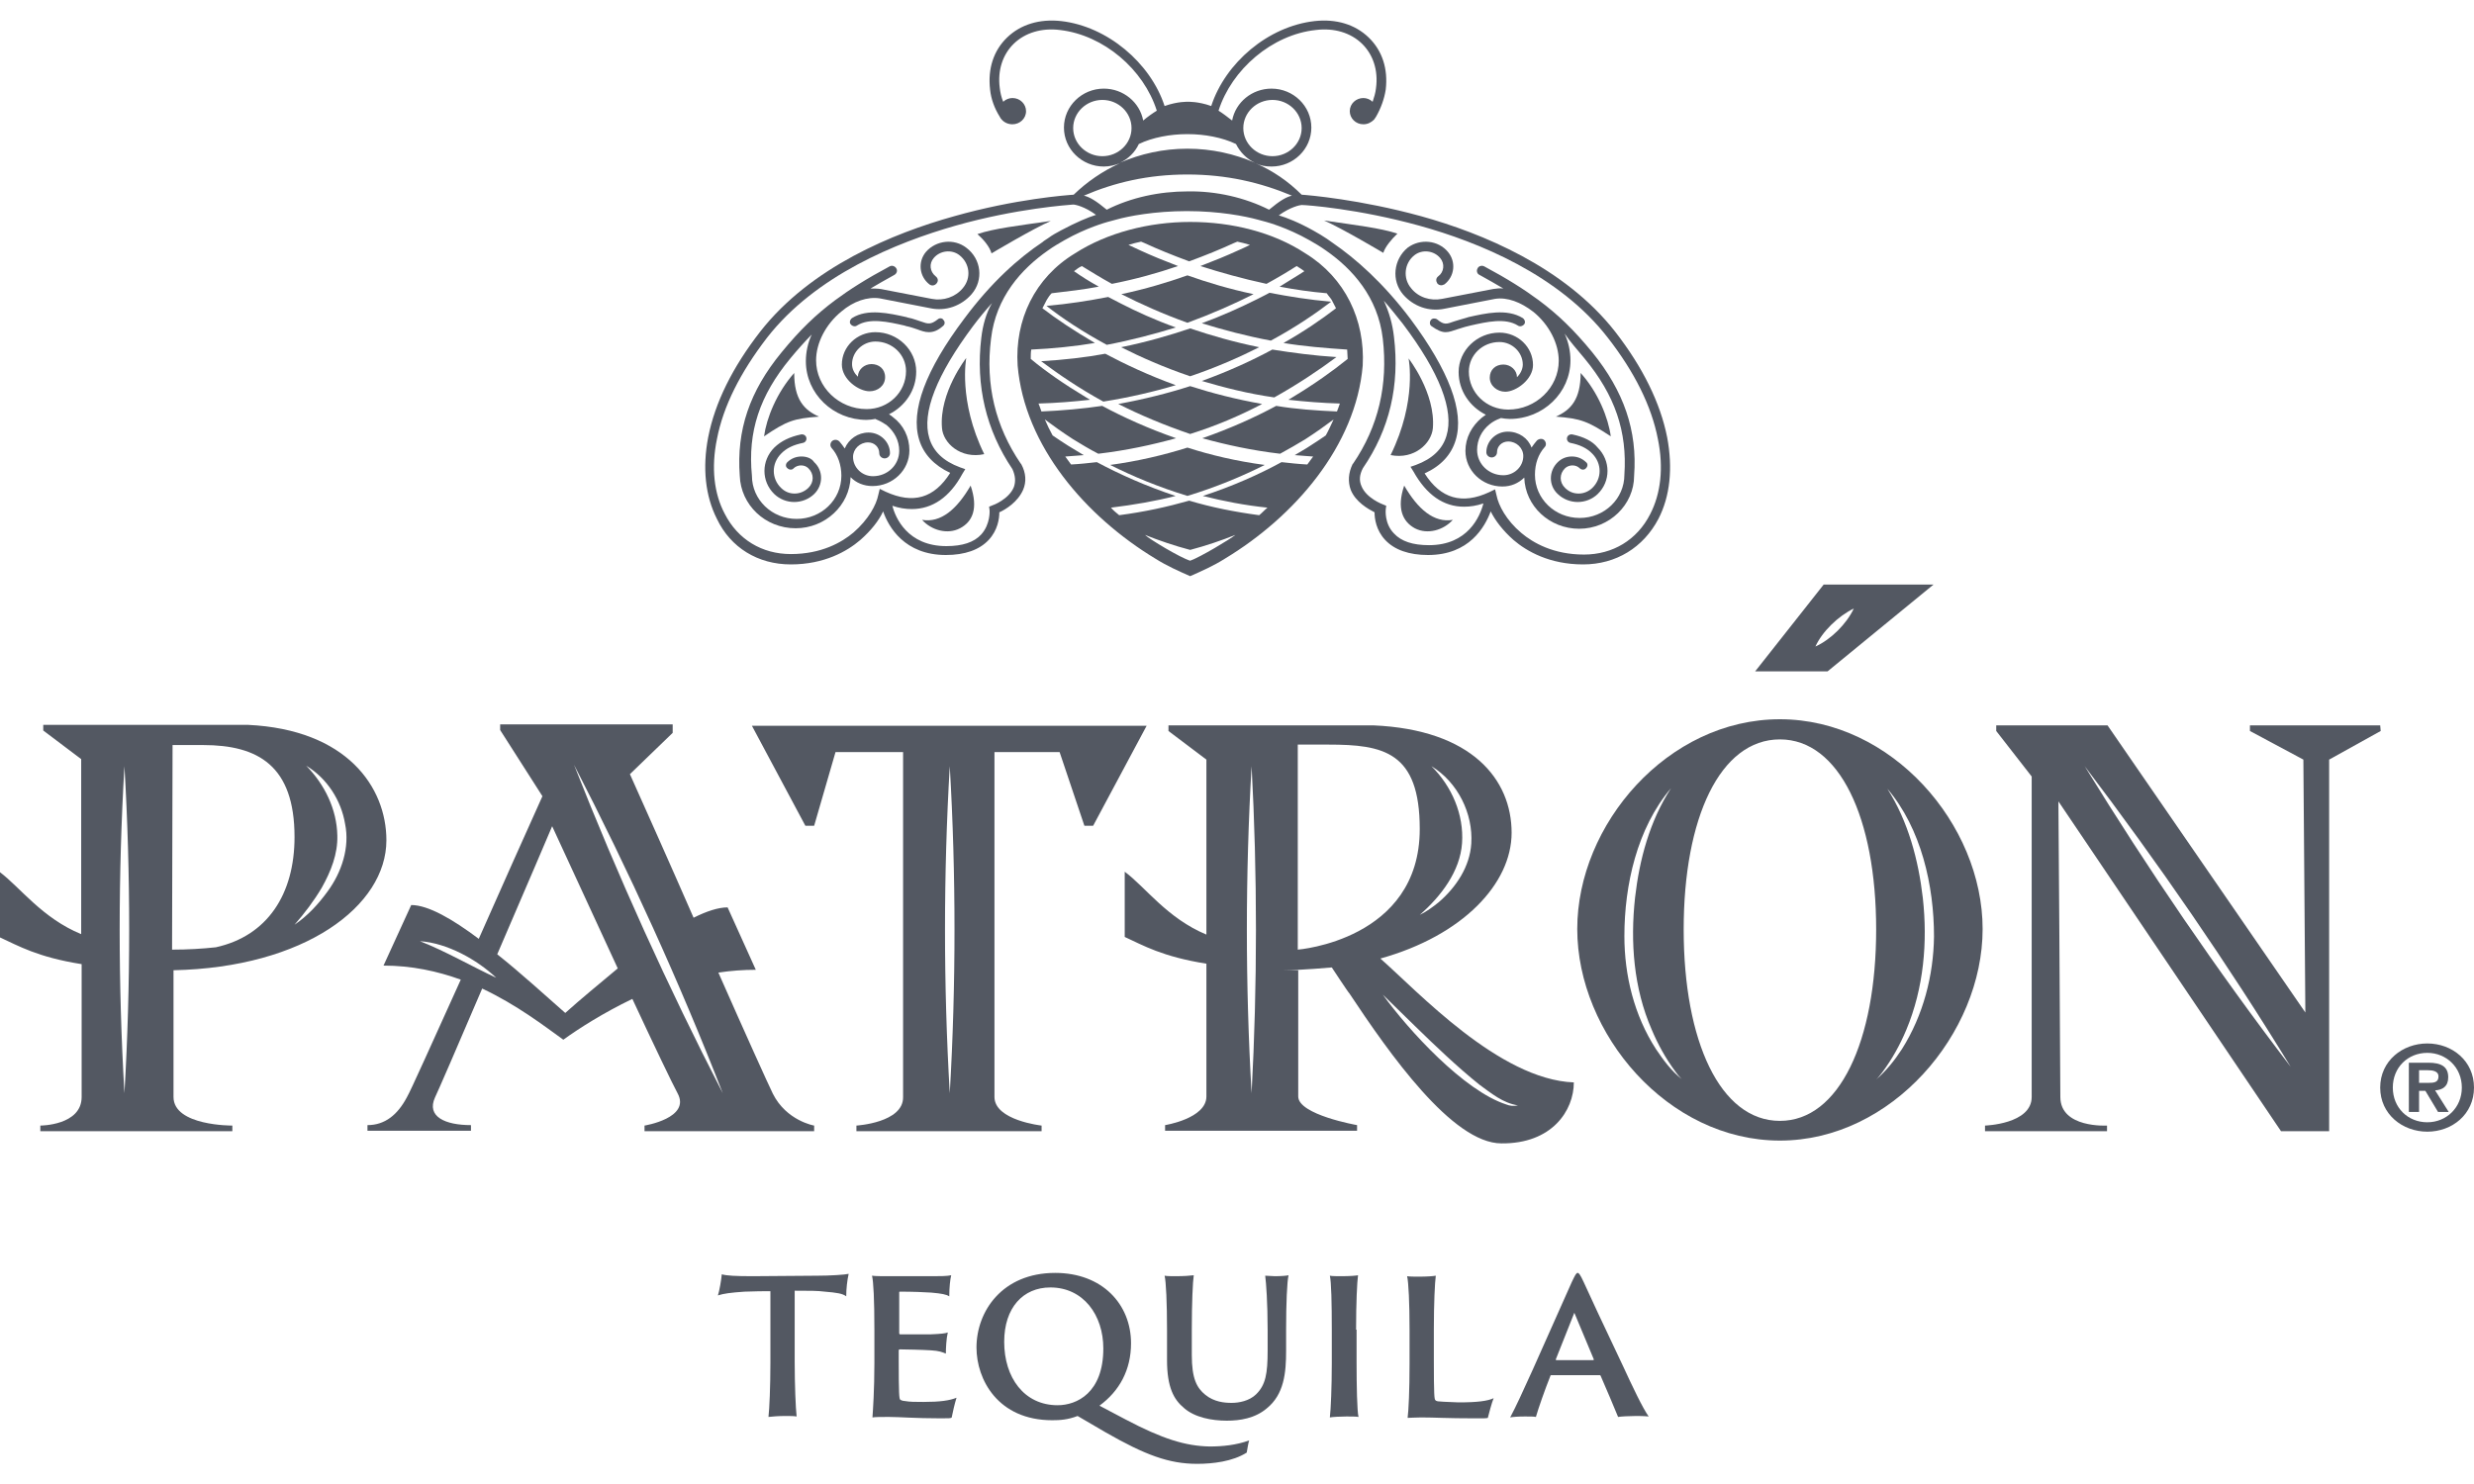 <svg width="60" height="36" viewBox="0 0 60 36" fill="none" xmlns="http://www.w3.org/2000/svg">
<g clip-path="url(#clip0_684_14425)">
<path d="M18.259 30.959C17.835 30.959 17.623 30.947 17.505 30.913C17.493 31.05 17.446 31.323 17.411 31.425C17.552 31.38 17.717 31.357 18.059 31.334C18.366 31.323 18.483 31.323 18.684 31.323V33.053C18.684 33.633 18.66 34.191 18.637 34.373C18.743 34.362 18.872 34.35 19.049 34.35C19.155 34.35 19.261 34.35 19.32 34.362C19.297 34.168 19.273 33.588 19.273 33.041V31.311C19.639 31.311 19.827 31.311 20.004 31.334C20.287 31.357 20.44 31.38 20.523 31.448C20.523 31.266 20.546 31.061 20.582 30.902C20.487 30.924 20.134 30.947 19.827 30.947L18.259 30.959Z" fill="#535862"/>
<path d="M21.937 33.986C21.89 33.986 21.843 33.963 21.831 33.952C21.808 33.929 21.796 33.816 21.796 33.007V32.757C21.796 32.745 21.808 32.734 21.819 32.734C21.925 32.734 22.409 32.745 22.574 32.757C22.774 32.768 22.857 32.802 22.939 32.837C22.939 32.711 22.951 32.472 22.986 32.324C22.927 32.347 22.833 32.358 22.562 32.37C22.409 32.37 21.925 32.37 21.831 32.37C21.819 32.37 21.808 32.358 21.808 32.347V31.346C21.808 31.334 21.819 31.334 21.831 31.334C22.138 31.334 22.432 31.346 22.586 31.357C22.845 31.38 22.951 31.402 23.022 31.448C23.022 31.232 23.045 31.027 23.069 30.936C22.975 30.959 22.762 30.959 22.633 30.959H21.525C21.395 30.959 21.23 30.959 21.148 30.947C21.183 31.084 21.206 31.516 21.206 32.267V33.064C21.206 33.724 21.171 34.214 21.159 34.385C21.23 34.373 21.371 34.373 21.56 34.373C21.819 34.373 22.185 34.407 22.821 34.407C23.01 34.407 23.069 34.407 23.081 34.385C23.104 34.271 23.151 34.054 23.198 33.907C23.034 33.975 22.798 34.009 22.397 34.009C22.185 34.009 22.067 34.009 21.937 33.986Z" fill="#535862"/>
<path d="M27.289 34.43L26.664 34.1C27.147 33.747 27.43 33.235 27.43 32.586C27.43 31.642 26.735 30.879 25.591 30.879C24.306 30.879 23.682 31.812 23.682 32.689C23.682 33.463 24.2 34.453 25.52 34.453C25.709 34.453 25.898 34.441 26.134 34.35L26.817 34.749C27.772 35.295 28.35 35.511 29.033 35.511C29.41 35.511 29.894 35.455 30.236 35.238C30.247 35.181 30.271 35.011 30.295 34.942C29.988 35.056 29.646 35.09 29.34 35.09C28.75 35.079 28.196 34.908 27.289 34.43ZM25.65 34.089C24.837 34.089 24.354 33.417 24.354 32.552C24.354 31.721 24.813 31.232 25.473 31.232C26.275 31.232 26.758 31.903 26.758 32.711C26.758 33.793 26.11 34.089 25.65 34.089Z" fill="#535862"/>
<path d="M30.684 30.947C30.707 31.118 30.743 31.607 30.743 32.267V32.757C30.743 33.326 30.695 33.599 30.46 33.827C30.295 33.986 30.047 34.032 29.87 34.032C29.694 34.032 29.446 34.009 29.234 33.838C29.022 33.667 28.904 33.44 28.904 32.871V32.256C28.904 31.607 28.927 31.095 28.951 30.936C28.868 30.947 28.715 30.959 28.515 30.959C28.421 30.959 28.303 30.959 28.244 30.947C28.279 31.084 28.303 31.607 28.303 32.267V32.996C28.303 33.656 28.468 33.952 28.715 34.157C28.974 34.385 29.387 34.464 29.753 34.464C30.071 34.464 30.436 34.407 30.719 34.168C31.143 33.827 31.191 33.303 31.191 32.768V32.256C31.191 31.607 31.214 31.095 31.25 30.936C31.214 30.947 31.073 30.959 30.919 30.959C30.86 30.959 30.743 30.947 30.684 30.947Z" fill="#535862"/>
<path d="M32.888 32.256C32.888 31.607 32.912 31.107 32.935 30.936C32.888 30.947 32.735 30.959 32.534 30.959C32.44 30.959 32.299 30.959 32.252 30.947C32.287 31.095 32.299 31.607 32.299 32.267V33.064C32.299 33.645 32.275 34.202 32.252 34.385C32.31 34.373 32.511 34.362 32.652 34.362C32.77 34.362 32.888 34.362 32.947 34.373C32.912 34.237 32.9 33.599 32.9 33.053V32.256H32.888Z" fill="#535862"/>
<path d="M34.927 33.998C34.868 33.998 34.821 33.986 34.809 33.963C34.786 33.941 34.774 33.838 34.774 33.019V32.245C34.774 31.619 34.798 31.118 34.821 30.947C34.762 30.959 34.597 30.97 34.42 30.97C34.326 30.97 34.173 30.97 34.126 30.959C34.161 31.107 34.185 31.619 34.185 32.279V33.076C34.185 33.736 34.161 34.225 34.138 34.396C34.208 34.396 34.303 34.385 34.468 34.385C34.798 34.385 35.081 34.407 35.764 34.407C35.988 34.407 36.059 34.407 36.083 34.396C36.106 34.305 36.177 34.032 36.224 33.918C36.083 33.986 35.835 34.02 35.375 34.02C35.175 34.009 35.022 34.009 34.927 33.998Z" fill="#535862"/>
<path d="M38.405 31.095C38.322 30.913 38.287 30.879 38.263 30.879C38.228 30.879 38.204 30.924 38.122 31.095L37.179 33.212C36.943 33.736 36.754 34.145 36.625 34.385C36.672 34.373 36.825 34.362 36.978 34.362C37.12 34.362 37.191 34.362 37.249 34.373C37.308 34.168 37.462 33.724 37.603 33.371C37.603 33.36 37.615 33.36 37.627 33.36H38.794C38.806 33.36 38.806 33.36 38.817 33.371C38.947 33.667 39.159 34.168 39.242 34.373C39.312 34.362 39.513 34.35 39.678 34.35C39.737 34.35 39.866 34.35 39.984 34.362C39.843 34.168 39.584 33.622 39.359 33.133C38.935 32.245 38.464 31.232 38.405 31.095ZM38.641 32.996H37.745C37.733 32.996 37.733 32.996 37.733 32.973L38.181 31.846L38.652 32.973C38.652 32.985 38.652 32.996 38.641 32.996Z" fill="#535862"/>
<path d="M20.77 27.305V27.442H25.261V27.305C25.261 27.305 24.118 27.18 24.118 26.611C24.118 26.041 24.118 18.245 24.118 18.245H25.698L26.299 20.032H26.511L27.808 17.607H18.236L19.532 20.032H19.745L20.263 18.245H21.902V26.611C21.914 27.237 20.77 27.305 20.77 27.305ZM23.034 18.586C23.187 21.215 23.187 23.89 23.034 26.52C22.88 23.89 22.88 21.215 23.034 18.586Z" fill="#535862"/>
<path d="M57.725 17.596H54.566V17.733L55.862 18.427L55.91 24.562L51.112 17.596H48.413V17.733L49.273 18.837V26.611C49.273 27.271 48.141 27.305 48.141 27.305V27.442H51.1V27.305C51.1 27.305 49.968 27.373 49.968 26.611C49.968 25.848 49.921 19.44 49.921 19.44L55.32 27.442H56.487V18.427L57.737 17.733L57.725 17.596ZM50.558 18.586C52.338 20.931 54.023 23.378 55.556 25.882C53.764 23.537 52.09 21.079 50.558 18.586Z" fill="#535862"/>
<path d="M9.371 20.384C9.371 19.098 8.416 17.698 6.012 17.584H1.049V17.721L1.969 18.415V22.661C1.026 22.274 0.495 21.534 0 21.159V22.741C0.448 22.945 0.908 23.219 1.98 23.389V26.611C1.98 27.305 0.978 27.305 0.978 27.305V27.442H5.635V27.305C5.635 27.305 4.208 27.316 4.208 26.611C4.208 25.928 4.208 23.685 4.208 23.537C7.391 23.469 9.371 21.978 9.371 20.384ZM8.369 19.986C8.487 20.555 8.287 21.159 7.945 21.625C7.721 21.933 7.462 22.217 7.143 22.433C7.391 22.149 7.615 21.853 7.804 21.534C8.027 21.136 8.193 20.715 8.181 20.271C8.169 19.633 7.874 19.03 7.426 18.575C7.933 18.882 8.275 19.417 8.369 19.986ZM3.018 26.52C2.864 23.89 2.864 21.215 3.018 18.586C3.171 21.215 3.171 23.89 3.018 26.52ZM4.173 23.037L4.185 18.074H4.927C6.259 18.074 7.143 18.575 7.143 20.305C7.143 21.694 6.483 22.706 5.234 22.98C4.916 23.014 4.562 23.037 4.173 23.037Z" fill="#535862"/>
<path d="M43.167 17.448C40.444 17.448 38.252 19.998 38.252 22.536C38.252 25.074 40.444 27.669 43.167 27.669C45.878 27.669 48.083 25.074 48.083 22.536C48.083 19.998 45.878 17.448 43.167 17.448ZM40.161 25.45C39.631 24.63 39.395 23.663 39.395 22.706C39.395 21.477 39.701 20.089 40.526 19.121C40.008 19.918 39.76 20.851 39.654 21.773C39.536 22.855 39.619 23.97 40.055 24.971C40.208 25.336 40.397 25.677 40.633 25.996C40.68 26.064 40.727 26.121 40.786 26.178C40.526 25.973 40.338 25.711 40.161 25.45ZM43.167 27.191C41.717 27.191 40.833 25.256 40.833 22.547C40.833 19.838 41.717 17.937 43.167 17.937C44.605 17.937 45.501 19.838 45.501 22.547C45.501 25.256 44.605 27.191 43.167 27.191ZM46.126 25.45C45.949 25.723 45.748 25.973 45.501 26.189C45.56 26.133 45.607 26.064 45.654 26.007C45.89 25.689 46.079 25.347 46.232 24.983C46.656 23.97 46.751 22.855 46.633 21.785C46.526 20.863 46.279 19.929 45.772 19.133C46.597 20.1 46.904 21.489 46.904 22.718C46.892 23.663 46.644 24.63 46.126 25.45Z" fill="#535862"/>
<path d="M46.892 14.181H44.228L42.566 16.287H44.322L46.892 14.181ZM44.959 14.762C44.782 15.137 44.405 15.513 44.028 15.684C44.193 15.319 44.582 14.944 44.959 14.762Z" fill="#535862"/>
<path d="M15.631 27.305V27.442H19.745V27.305C19.745 27.305 19.073 27.191 18.743 26.531C18.625 26.292 18.071 25.063 17.422 23.594C17.717 23.549 18.024 23.526 18.33 23.526L17.646 22.012C17.422 22.012 17.14 22.103 16.821 22.263C16.244 20.942 15.654 19.622 15.277 18.78L16.314 17.778V17.573H12.13V17.71L13.155 19.315C12.731 20.259 12.153 21.546 11.611 22.775C10.975 22.297 10.385 21.955 9.973 21.955L9.301 23.424C9.984 23.424 10.609 23.56 11.175 23.765C10.503 25.245 9.961 26.463 9.866 26.622C9.642 27.043 9.336 27.294 8.912 27.294V27.43H11.422V27.294C10.798 27.294 10.338 27.089 10.55 26.622C10.597 26.531 11.116 25.336 11.694 23.981C12.542 24.38 13.202 24.892 13.662 25.222C14.039 24.949 14.629 24.573 15.336 24.232C15.855 25.347 16.314 26.303 16.432 26.52C16.762 27.123 15.631 27.305 15.631 27.305ZM10.185 22.832C10.845 22.877 11.564 23.276 12.035 23.72C11.422 23.435 10.821 23.082 10.185 22.832ZM13.709 24.573C13.226 24.152 12.648 23.617 12.059 23.15C12.743 21.568 13.391 20.043 13.391 20.043C13.391 20.043 14.204 21.807 14.982 23.492C14.534 23.867 14.075 24.243 13.709 24.573ZM13.921 18.552C15.254 21.136 16.479 23.822 17.529 26.52C16.197 23.936 14.982 21.25 13.921 18.552Z" fill="#535862"/>
<path d="M38.169 26.258C36.354 26.189 34.373 24.038 33.477 23.253C35.481 22.695 36.66 21.432 36.66 20.202C36.66 18.916 35.705 17.698 33.301 17.596H28.338V17.733L29.258 18.427V22.672C28.303 22.274 27.784 21.523 27.277 21.147V22.729C27.725 22.934 28.185 23.207 29.258 23.378V26.599C29.258 27.134 28.256 27.294 28.256 27.294V27.43H32.912V27.294C32.912 27.294 31.485 27.043 31.485 26.599C31.485 26.155 31.485 23.537 31.485 23.537H31.132C31.544 23.537 32.299 23.469 32.299 23.469C32.299 23.469 32.711 24.095 32.723 24.095C33.69 25.552 35.222 27.737 36.413 27.737C37.639 27.749 38.169 26.941 38.169 26.258ZM30.354 26.52C30.201 23.89 30.201 21.215 30.354 18.586C30.495 21.215 30.495 23.89 30.354 26.52ZM34.715 18.586C35.352 18.973 35.729 19.736 35.682 20.464C35.647 21.022 35.316 21.523 34.892 21.887C34.751 22.001 34.597 22.115 34.432 22.194C34.951 21.739 35.411 21.136 35.458 20.453C35.505 19.759 35.21 19.076 34.715 18.586ZM31.474 23.037V22.855V18.063H32.216C33.548 18.063 34.432 18.233 34.432 20.111C34.432 22.809 31.474 23.037 31.474 23.037ZM36.531 26.793C35.505 26.463 34.161 24.994 33.536 24.129C34.055 24.63 34.55 25.131 35.081 25.62C35.34 25.859 35.611 26.098 35.882 26.315C36.165 26.52 36.448 26.759 36.813 26.815C36.707 26.838 36.613 26.827 36.531 26.793Z" fill="#535862"/>
<path d="M27.12 9.8C27.639 10.062 28.228 10.312 28.864 10.528C29.513 10.324 30.09 10.073 30.609 9.8C29.973 9.686 29.395 9.538 28.864 9.367C28.334 9.538 27.745 9.686 27.12 9.8Z" fill="#535862"/>
<path d="M30.401 7.136C29.811 7.011 29.281 6.851 28.798 6.68C28.314 6.851 27.784 7.011 27.195 7.136C27.666 7.375 28.197 7.614 28.798 7.83C29.387 7.614 29.929 7.375 30.401 7.136Z" fill="#535862"/>
<path d="M31.658 6.146C30.88 5.634 29.878 5.384 28.864 5.384C27.862 5.384 26.849 5.646 26.071 6.146C25.092 6.738 24.609 7.763 24.68 8.867C24.845 10.813 26.33 12.532 28.027 13.556C28.299 13.727 28.581 13.852 28.864 13.977C29.147 13.852 29.43 13.727 29.701 13.556C31.399 12.532 32.884 10.813 33.049 8.867C33.108 7.763 32.625 6.738 31.658 6.146ZM28.864 13.602C28.629 13.533 27.874 13.078 27.768 12.976C28.11 13.112 28.475 13.237 28.864 13.34C29.253 13.237 29.619 13.112 29.961 12.976C29.855 13.067 29.1 13.522 28.864 13.602ZM32.495 9.789C32.471 9.857 32.448 9.925 32.424 9.982C31.906 9.959 31.422 9.925 30.951 9.846C30.444 10.119 29.843 10.392 29.159 10.631C29.737 10.79 30.361 10.927 31.045 11.007C31.257 10.893 31.469 10.768 31.658 10.654C31.906 10.494 32.13 10.335 32.342 10.176C32.283 10.301 32.224 10.437 32.153 10.563C32.035 10.642 31.906 10.733 31.776 10.813C31.658 10.893 31.528 10.961 31.399 11.041C31.552 11.052 31.693 11.063 31.847 11.075C31.799 11.143 31.752 11.2 31.705 11.268C31.493 11.257 31.281 11.234 31.08 11.211C30.538 11.507 29.902 11.792 29.171 12.031C29.666 12.156 30.185 12.258 30.739 12.315C30.668 12.372 30.609 12.441 30.538 12.498C29.937 12.418 29.371 12.304 28.841 12.145C28.322 12.293 27.756 12.418 27.143 12.498C27.073 12.441 27.002 12.384 26.943 12.315C27.497 12.247 28.027 12.156 28.511 12.031C27.792 11.792 27.155 11.507 26.601 11.211C26.401 11.234 26.189 11.257 25.976 11.268C25.929 11.2 25.882 11.143 25.835 11.075C25.988 11.063 26.141 11.052 26.283 11.041C26.153 10.961 26.023 10.881 25.906 10.813C25.776 10.733 25.646 10.642 25.528 10.563C25.458 10.437 25.399 10.312 25.34 10.176C25.552 10.335 25.776 10.494 26.023 10.654C26.212 10.768 26.412 10.893 26.636 11.007C27.32 10.927 27.945 10.79 28.523 10.631C27.839 10.392 27.238 10.119 26.731 9.846C26.271 9.914 25.776 9.959 25.257 9.982C25.234 9.914 25.21 9.846 25.186 9.789C25.623 9.777 26.035 9.743 26.436 9.698C26.401 9.675 26.377 9.663 26.342 9.641C25.811 9.322 25.352 9.003 24.998 8.707C24.998 8.628 24.998 8.548 25.01 8.48C25.528 8.457 26.082 8.4 26.554 8.32C26.047 8.024 25.623 7.74 25.281 7.478L25.387 7.273C25.422 7.216 25.458 7.159 25.505 7.114C25.906 7.068 26.283 7.023 26.648 6.954C26.424 6.829 26.224 6.704 26.047 6.579C26.106 6.533 26.165 6.488 26.236 6.454C26.46 6.59 26.695 6.738 26.966 6.886C27.544 6.772 28.075 6.624 28.57 6.454C28.24 6.328 27.933 6.203 27.662 6.078C27.568 6.033 27.462 5.987 27.367 5.941C27.473 5.907 27.568 5.885 27.674 5.862C27.697 5.873 27.733 5.885 27.756 5.896C28.075 6.044 28.44 6.192 28.841 6.34C29.241 6.192 29.607 6.044 29.925 5.896C29.949 5.885 29.984 5.873 30.008 5.862C30.114 5.885 30.208 5.907 30.314 5.941C30.22 5.987 30.126 6.033 30.02 6.078C29.748 6.203 29.442 6.328 29.112 6.454C29.607 6.613 30.137 6.761 30.715 6.886C30.986 6.738 31.234 6.59 31.446 6.454C31.517 6.499 31.576 6.533 31.634 6.579C31.446 6.704 31.245 6.818 31.033 6.954C31.399 7.023 31.776 7.08 32.177 7.114C32.212 7.171 32.259 7.216 32.295 7.273L32.401 7.478C32.059 7.74 31.634 8.036 31.128 8.32C31.599 8.4 32.153 8.446 32.672 8.48C32.672 8.559 32.684 8.628 32.684 8.707C32.318 9.003 31.87 9.322 31.34 9.641C31.304 9.663 31.281 9.675 31.245 9.698C31.646 9.743 32.071 9.777 32.495 9.789Z" fill="#535862"/>
<path d="M26.923 11.279C27.466 11.552 28.09 11.814 28.798 12.03C29.505 11.814 30.13 11.552 30.672 11.279C29.988 11.188 29.363 11.04 28.798 10.858C28.22 11.04 27.595 11.188 26.923 11.279Z" fill="#535862"/>
<path d="M30.857 8.48C30.373 8.741 29.807 9.003 29.147 9.242C29.689 9.402 30.267 9.55 30.904 9.641C31.493 9.311 32 8.969 32.412 8.662C31.87 8.628 31.352 8.559 30.857 8.48Z" fill="#535862"/>
<path d="M26.805 8.581C26.322 8.672 25.803 8.729 25.25 8.763C25.662 9.071 26.157 9.412 26.758 9.742C27.395 9.64 27.984 9.503 28.515 9.344C27.855 9.105 27.277 8.832 26.805 8.581Z" fill="#535862"/>
<path d="M30.821 8.263C31.41 7.945 31.894 7.615 32.283 7.319C31.752 7.273 31.257 7.193 30.786 7.102C30.691 7.159 30.585 7.205 30.479 7.262C30.09 7.455 29.642 7.66 29.147 7.842C29.666 8.002 30.22 8.15 30.821 8.263Z" fill="#535862"/>
<path d="M28.864 9.128C29.501 8.912 30.067 8.662 30.538 8.423C29.925 8.298 29.371 8.138 28.864 7.967C28.357 8.138 27.803 8.298 27.19 8.423C27.662 8.662 28.228 8.912 28.864 9.128Z" fill="#535862"/>
<path d="M28.515 7.944C28.008 7.762 27.56 7.557 27.183 7.363C27.077 7.307 26.982 7.261 26.876 7.204C26.405 7.295 25.91 7.375 25.379 7.42C25.756 7.716 26.251 8.046 26.841 8.365C27.442 8.251 27.996 8.103 28.515 7.944Z" fill="#535862"/>
<path d="M19.297 12.815C20.016 12.815 20.605 12.258 20.629 11.575C20.758 11.711 20.947 11.791 21.159 11.791C21.654 11.791 22.055 11.404 22.055 10.926C22.055 10.607 21.914 10.311 21.654 10.118C21.631 10.095 21.595 10.072 21.56 10.05C21.949 9.856 22.22 9.469 22.22 9.014C22.22 8.49 21.772 8.058 21.23 8.058C20.782 8.058 20.417 8.411 20.417 8.843C20.417 9.207 20.829 9.492 21.088 9.492C21.289 9.492 21.466 9.355 21.466 9.15C21.466 8.946 21.312 8.832 21.136 8.832C20.959 8.832 20.806 8.968 20.806 9.139C20.723 9.059 20.664 8.957 20.664 8.832C20.664 8.536 20.924 8.285 21.23 8.285C21.642 8.285 21.973 8.604 21.973 9.002C21.973 9.515 21.548 9.924 21.018 9.924C20.346 9.924 19.792 9.389 19.792 8.741C19.792 8.32 20.028 7.864 20.405 7.557C20.7 7.306 21.041 7.193 21.336 7.238L22.562 7.477C22.939 7.557 23.316 7.42 23.564 7.136C23.859 6.794 23.8 6.282 23.434 6.009C23.14 5.781 22.703 5.827 22.456 6.111C22.256 6.35 22.291 6.703 22.538 6.897C22.597 6.942 22.668 6.931 22.715 6.874C22.762 6.817 22.751 6.749 22.692 6.703C22.55 6.589 22.527 6.396 22.645 6.259C22.798 6.077 23.081 6.043 23.269 6.191C23.517 6.385 23.564 6.737 23.352 6.988C23.175 7.204 22.88 7.306 22.597 7.25L21.36 7.011C21.277 6.999 21.195 6.999 21.112 6.999C21.289 6.897 21.477 6.783 21.69 6.669C21.749 6.635 21.772 6.567 21.737 6.51C21.701 6.453 21.631 6.43 21.572 6.464C21.018 6.76 20.605 7.022 20.252 7.284C19.78 7.637 19.403 8.001 18.955 8.547C18.177 9.492 17.859 10.437 17.941 11.541C17.965 12.246 18.554 12.815 19.297 12.815ZM19.167 8.695C19.344 8.479 19.521 8.285 19.686 8.115C19.591 8.32 19.544 8.547 19.544 8.763C19.544 9.549 20.204 10.186 21.018 10.186C21.088 10.186 21.159 10.175 21.23 10.163C21.242 10.163 21.242 10.175 21.253 10.175C21.336 10.209 21.419 10.255 21.501 10.311C21.69 10.471 21.808 10.687 21.808 10.937C21.808 11.279 21.525 11.552 21.171 11.552C20.9 11.552 20.688 11.336 20.688 11.085C20.688 10.892 20.853 10.732 21.053 10.732C21.206 10.732 21.324 10.846 21.324 10.994C21.324 11.063 21.383 11.12 21.454 11.12C21.525 11.12 21.584 11.063 21.584 10.994C21.584 10.721 21.348 10.493 21.065 10.493C20.806 10.493 20.582 10.653 20.487 10.88C20.452 10.824 20.405 10.767 20.358 10.71C20.311 10.664 20.24 10.653 20.181 10.698C20.134 10.744 20.122 10.812 20.169 10.869C20.322 11.04 20.405 11.279 20.405 11.541C20.405 12.121 19.922 12.588 19.32 12.588C18.719 12.588 18.236 12.121 18.236 11.541C18.13 10.471 18.424 9.594 19.167 8.695Z" fill="#535862"/>
<path d="M23.434 8.684C23.434 8.684 22.774 9.526 22.845 10.38C22.869 10.744 23.293 11.142 23.87 11.017C23.234 9.72 23.434 8.684 23.434 8.684Z" fill="#535862"/>
<path d="M22.362 12.611C22.585 12.861 22.974 12.975 23.281 12.816C23.587 12.656 23.729 12.337 23.54 11.78C23.21 12.349 22.821 12.69 22.362 12.611Z" fill="#535862"/>
<path d="M19.438 11.074C19.308 11.074 19.191 11.12 19.096 11.211C19.049 11.256 19.049 11.324 19.096 11.358C19.143 11.404 19.214 11.404 19.25 11.358C19.297 11.313 19.367 11.29 19.426 11.29C19.497 11.29 19.556 11.313 19.603 11.358C19.745 11.495 19.745 11.7 19.603 11.837C19.521 11.916 19.403 11.973 19.273 11.973C19.143 11.973 19.037 11.928 18.943 11.837C18.707 11.609 18.707 11.245 18.943 11.006C19.073 10.869 19.25 10.789 19.474 10.744C19.532 10.732 19.568 10.676 19.556 10.619C19.544 10.562 19.485 10.528 19.426 10.539C19.155 10.596 18.943 10.698 18.778 10.858C18.46 11.176 18.46 11.677 18.778 11.985C18.908 12.11 19.084 12.178 19.261 12.178C19.438 12.178 19.615 12.11 19.745 11.985C19.969 11.768 19.969 11.415 19.745 11.211C19.686 11.12 19.568 11.074 19.438 11.074Z" fill="#535862"/>
<path d="M22.739 7.75C22.574 7.876 22.515 7.864 22.326 7.796C22.244 7.773 22.149 7.728 22.02 7.705L21.984 7.693C21.572 7.602 21.041 7.477 20.664 7.716C20.617 7.75 20.593 7.819 20.629 7.864C20.664 7.91 20.735 7.933 20.782 7.898C21.088 7.705 21.536 7.807 21.937 7.898L21.972 7.91C22.09 7.933 22.173 7.967 22.244 7.989C22.338 8.024 22.432 8.058 22.526 8.058C22.633 8.058 22.739 8.024 22.868 7.91C22.915 7.876 22.927 7.807 22.88 7.762C22.857 7.716 22.786 7.705 22.739 7.75Z" fill="#535862"/>
<path d="M24.047 6.146C24.047 6.146 25.061 5.542 25.485 5.36C24.695 5.474 24.106 5.542 23.705 5.679C23.859 5.815 24 5.986 24.047 6.146Z" fill="#535862"/>
<path d="M19.261 9.048C18.837 9.526 18.59 10.141 18.53 10.585C19.084 10.209 19.25 10.152 19.863 10.107C19.497 9.947 19.261 9.685 19.261 9.048Z" fill="#535862"/>
<path d="M19.179 13.692C19.992 13.692 20.546 13.373 20.864 13.1C21.124 12.872 21.312 12.633 21.418 12.406C21.548 12.781 21.937 13.464 22.939 13.464C23.399 13.464 23.752 13.339 23.976 13.1C24.2 12.861 24.236 12.576 24.236 12.428C24.389 12.36 24.684 12.178 24.813 11.882C24.896 11.689 24.884 11.472 24.766 11.256L24.754 11.245C24.141 10.345 23.894 9.333 24.035 8.217C24.153 7.204 24.778 6.521 25.414 6.077C25.556 5.975 25.697 5.895 25.815 5.827C26.357 5.52 26.829 5.394 26.864 5.383L27.076 5.326C27.359 5.246 27.996 5.121 28.786 5.121C29.576 5.121 30.2 5.246 30.495 5.326L30.707 5.383C30.742 5.394 31.214 5.52 31.756 5.827C31.874 5.895 32.016 5.975 32.157 6.077C32.794 6.521 33.418 7.204 33.536 8.217C33.666 9.333 33.43 10.345 32.817 11.245L32.805 11.256C32.699 11.472 32.688 11.689 32.758 11.882C32.876 12.178 33.183 12.349 33.336 12.428C33.336 12.576 33.371 12.861 33.595 13.1C33.819 13.339 34.173 13.464 34.633 13.464C35.635 13.464 36.012 12.781 36.153 12.406C36.259 12.622 36.448 12.872 36.707 13.1C37.025 13.373 37.579 13.692 38.393 13.692C39.194 13.692 39.855 13.282 40.22 12.588C40.503 12.041 40.574 11.358 40.432 10.607C40.267 9.776 39.843 8.911 39.171 8.046C37.945 6.476 35.941 5.656 34.468 5.246C32.982 4.837 31.733 4.734 31.568 4.723C31.249 4.404 30.872 4.142 30.448 3.96C30.566 4.017 30.695 4.04 30.837 4.04C31.367 4.04 31.803 3.619 31.803 3.095C31.803 2.572 31.367 2.15 30.837 2.15C30.365 2.15 29.965 2.48 29.882 2.924C29.764 2.833 29.646 2.742 29.552 2.685C29.87 1.684 30.849 0.841 31.91 0.728C32.357 0.671 32.758 0.796 33.029 1.058C33.3 1.32 33.43 1.707 33.371 2.139C33.359 2.253 33.324 2.367 33.289 2.469C33.23 2.412 33.147 2.378 33.065 2.378C32.888 2.378 32.735 2.515 32.735 2.697C32.735 2.867 32.876 3.015 33.065 3.015C33.171 3.015 33.253 2.97 33.324 2.902C33.336 2.879 33.359 2.856 33.371 2.833C33.489 2.628 33.572 2.401 33.607 2.173C33.666 1.672 33.524 1.228 33.194 0.91C32.864 0.591 32.405 0.454 31.886 0.511C30.754 0.637 29.717 1.524 29.375 2.572C29.057 2.458 28.809 2.469 28.809 2.469C28.809 2.469 28.562 2.458 28.244 2.572C27.902 1.524 26.852 0.637 25.733 0.511C25.214 0.454 24.754 0.591 24.424 0.91C24.094 1.228 23.953 1.672 24.012 2.173C24.035 2.401 24.118 2.628 24.247 2.833C24.259 2.856 24.271 2.879 24.295 2.902C24.354 2.97 24.448 3.015 24.554 3.015C24.731 3.015 24.884 2.879 24.884 2.697C24.884 2.526 24.742 2.378 24.554 2.378C24.471 2.378 24.389 2.412 24.33 2.469C24.283 2.355 24.259 2.241 24.247 2.139C24.189 1.707 24.318 1.32 24.589 1.058C24.86 0.796 25.261 0.671 25.709 0.728C26.77 0.853 27.737 1.684 28.055 2.685C27.961 2.742 27.831 2.833 27.725 2.924C27.642 2.48 27.241 2.15 26.77 2.15C26.24 2.15 25.803 2.572 25.803 3.095C25.803 3.619 26.24 4.04 26.77 4.04C26.912 4.04 27.041 4.006 27.159 3.96C26.735 4.154 26.357 4.415 26.039 4.723C25.874 4.734 24.625 4.825 23.139 5.246C21.666 5.656 19.662 6.476 18.436 8.046C17.764 8.911 17.34 9.765 17.175 10.607C17.033 11.347 17.104 12.03 17.387 12.588C17.717 13.282 18.377 13.692 19.179 13.692ZM23.799 8.194C23.658 9.355 23.917 10.437 24.554 11.381C24.625 11.541 24.636 11.677 24.589 11.814C24.471 12.11 24.082 12.258 24.071 12.258L23.988 12.292L24 12.383C24 12.383 24.023 12.713 23.799 12.963C23.623 13.157 23.34 13.248 22.951 13.248C22.008 13.248 21.713 12.554 21.642 12.269C21.807 12.326 21.961 12.349 22.114 12.349C22.609 12.349 23.033 12.064 23.34 11.495L23.41 11.381L23.281 11.336C22.88 11.188 22.633 10.949 22.538 10.63C22.35 10.015 22.715 9.094 23.599 7.91C23.752 7.705 23.906 7.523 24.059 7.352C23.917 7.591 23.835 7.887 23.799 8.194ZM34.656 13.225C34.267 13.225 33.984 13.134 33.807 12.941C33.572 12.702 33.607 12.371 33.607 12.36L33.619 12.269L33.536 12.235C33.536 12.235 33.135 12.087 33.018 11.791C32.959 11.655 32.97 11.518 33.053 11.358C33.701 10.414 33.949 9.344 33.807 8.172C33.772 7.864 33.69 7.568 33.56 7.295C33.713 7.466 33.866 7.659 34.02 7.853C34.915 9.037 35.269 9.959 35.08 10.573C34.986 10.892 34.739 11.131 34.338 11.279L34.208 11.324L34.279 11.438C34.597 12.007 35.01 12.292 35.505 12.292C35.658 12.292 35.811 12.269 35.976 12.212C35.894 12.531 35.599 13.225 34.656 13.225ZM34.42 5.474C35.858 5.872 37.815 6.669 38.994 8.194C39.642 9.025 40.055 9.856 40.208 10.653C40.35 11.347 40.279 11.973 40.02 12.474C39.701 13.1 39.112 13.453 38.416 13.453C37.674 13.453 37.179 13.168 36.896 12.929C36.53 12.622 36.342 12.258 36.295 12.019L36.259 11.871L36.118 11.939C35.458 12.246 34.939 12.098 34.55 11.484C34.951 11.302 35.198 11.028 35.304 10.676C35.517 9.981 35.139 8.991 34.208 7.739C33.548 6.863 32.876 6.271 32.31 5.884C32.263 5.85 32.228 5.827 32.181 5.793C32.075 5.724 31.968 5.656 31.862 5.599C31.497 5.394 31.202 5.28 31.014 5.224C31.297 5.019 31.532 4.973 31.568 4.973C31.686 4.973 32.935 5.064 34.42 5.474ZM30.86 2.424C31.249 2.424 31.568 2.731 31.568 3.107C31.568 3.482 31.249 3.789 30.86 3.789C30.471 3.789 30.153 3.482 30.153 3.107C30.153 2.731 30.471 2.424 30.86 2.424ZM28.786 3.254H28.809C29.21 3.254 29.646 3.334 29.976 3.494C30.071 3.687 30.236 3.858 30.436 3.949C29.941 3.733 29.387 3.607 28.797 3.607C28.208 3.607 27.654 3.733 27.159 3.949C27.359 3.858 27.524 3.698 27.619 3.494C27.949 3.334 28.385 3.254 28.786 3.254ZM26.735 3.789C26.346 3.789 26.027 3.482 26.027 3.107C26.027 2.731 26.346 2.424 26.735 2.424C27.124 2.424 27.442 2.731 27.442 3.107C27.442 3.482 27.124 3.789 26.735 3.789ZM28.797 4.233C29.752 4.233 30.566 4.427 31.332 4.746C31.19 4.78 31.037 4.871 30.778 5.087C30.189 4.791 29.493 4.632 28.809 4.643C28.114 4.643 27.43 4.791 26.841 5.087C26.581 4.871 26.428 4.78 26.287 4.746C27.029 4.427 27.843 4.233 28.797 4.233ZM17.387 10.653C17.54 9.856 17.953 9.037 18.601 8.194C19.78 6.68 21.737 5.884 23.175 5.474C24.66 5.053 25.91 4.973 26.027 4.962C26.075 4.962 26.299 5.007 26.581 5.212C26.393 5.269 26.098 5.394 25.733 5.588C25.627 5.645 25.52 5.702 25.414 5.781C25.367 5.815 25.32 5.838 25.285 5.872C24.707 6.259 24.047 6.84 23.387 7.728C22.444 8.98 22.078 9.97 22.291 10.664C22.397 11.017 22.656 11.29 23.045 11.472C22.656 12.087 22.149 12.235 21.477 11.928L21.336 11.859L21.3 12.007C21.253 12.246 21.065 12.599 20.699 12.918C20.416 13.157 19.921 13.441 19.179 13.441C18.483 13.441 17.894 13.089 17.576 12.463C17.316 11.973 17.245 11.347 17.387 10.653Z" fill="#535862"/>
<path d="M34.031 7.147C34.279 7.432 34.656 7.568 35.033 7.489L36.259 7.25C36.554 7.204 36.884 7.329 37.191 7.568C37.568 7.876 37.803 8.331 37.803 8.752C37.803 9.401 37.249 9.936 36.578 9.936C36.047 9.936 35.623 9.526 35.623 9.014C35.623 8.615 35.953 8.297 36.365 8.297C36.672 8.297 36.931 8.547 36.931 8.843C36.931 8.957 36.872 9.071 36.79 9.15C36.79 8.98 36.637 8.843 36.46 8.843C36.271 8.843 36.13 8.968 36.13 9.162C36.13 9.355 36.306 9.503 36.507 9.503C36.766 9.503 37.179 9.207 37.179 8.854C37.179 8.422 36.813 8.069 36.365 8.069C35.823 8.069 35.375 8.502 35.375 9.025C35.375 9.48 35.646 9.867 36.035 10.061C36 10.084 35.976 10.107 35.941 10.129C35.694 10.334 35.54 10.619 35.54 10.937C35.54 11.415 35.941 11.802 36.436 11.802C36.648 11.802 36.825 11.723 36.967 11.586C36.99 12.28 37.58 12.827 38.299 12.827C39.029 12.827 39.631 12.246 39.631 11.541C39.713 10.448 39.383 9.492 38.617 8.547C38.169 8.001 37.792 7.637 37.32 7.284C36.967 7.022 36.554 6.76 36 6.464C35.941 6.43 35.859 6.453 35.835 6.51C35.8 6.567 35.823 6.646 35.882 6.669C36.094 6.783 36.283 6.897 36.46 6.999C36.377 6.988 36.295 6.999 36.212 7.011L34.974 7.25C34.692 7.306 34.397 7.215 34.22 6.988C34.02 6.749 34.055 6.385 34.303 6.191C34.491 6.043 34.774 6.077 34.927 6.259C35.045 6.396 35.022 6.601 34.88 6.703C34.821 6.749 34.821 6.817 34.857 6.874C34.904 6.931 34.974 6.931 35.033 6.897C35.281 6.703 35.316 6.35 35.116 6.111C34.88 5.827 34.444 5.781 34.138 6.009C33.796 6.293 33.737 6.806 34.031 7.147ZM38.428 8.695C39.171 9.594 39.466 10.471 39.395 11.518C39.395 12.098 38.912 12.565 38.31 12.565C37.709 12.565 37.226 12.098 37.226 11.518C37.226 11.245 37.309 11.017 37.462 10.846C37.509 10.801 37.497 10.721 37.45 10.676C37.403 10.63 37.32 10.642 37.273 10.687C37.226 10.744 37.179 10.801 37.143 10.858C37.061 10.63 36.837 10.471 36.566 10.471C36.283 10.471 36.047 10.698 36.047 10.972C36.047 11.04 36.106 11.097 36.177 11.097C36.248 11.097 36.306 11.04 36.306 10.972C36.306 10.824 36.424 10.71 36.578 10.71C36.778 10.71 36.943 10.869 36.943 11.063C36.943 11.324 36.719 11.529 36.46 11.529C36.106 11.529 35.823 11.256 35.823 10.915C35.823 10.676 35.929 10.448 36.13 10.289C36.2 10.232 36.283 10.186 36.377 10.152C36.389 10.152 36.389 10.141 36.401 10.141C36.471 10.152 36.542 10.163 36.613 10.163C37.426 10.163 38.087 9.526 38.087 8.741C38.087 8.524 38.039 8.297 37.945 8.092C38.075 8.285 38.24 8.467 38.428 8.695Z" fill="#535862"/>
<path d="M34.75 10.391C34.821 9.537 34.161 8.695 34.161 8.695C34.161 8.695 34.373 9.72 33.725 11.04C34.303 11.154 34.715 10.755 34.75 10.391Z" fill="#535862"/>
<path d="M34.055 11.78C33.866 12.337 34.02 12.656 34.314 12.816C34.621 12.975 35.01 12.861 35.234 12.611C34.774 12.69 34.385 12.349 34.055 11.78Z" fill="#535862"/>
<path d="M38.134 10.539C38.075 10.528 38.016 10.562 38.004 10.619C37.992 10.676 38.028 10.732 38.087 10.744C38.31 10.789 38.487 10.869 38.617 11.006C38.853 11.245 38.853 11.609 38.617 11.837C38.535 11.916 38.417 11.973 38.287 11.973C38.157 11.973 38.051 11.928 37.957 11.837C37.815 11.7 37.815 11.495 37.957 11.358C38.004 11.313 38.075 11.29 38.134 11.29C38.204 11.29 38.263 11.313 38.31 11.358C38.358 11.404 38.428 11.404 38.464 11.358C38.511 11.313 38.511 11.245 38.464 11.211C38.369 11.12 38.252 11.074 38.122 11.074C37.992 11.074 37.874 11.12 37.78 11.211C37.556 11.427 37.556 11.78 37.78 11.985C37.91 12.11 38.087 12.178 38.263 12.178C38.44 12.178 38.617 12.11 38.747 11.985C39.065 11.677 39.065 11.176 38.747 10.858C38.617 10.698 38.405 10.596 38.134 10.539Z" fill="#535862"/>
<path d="M35.658 7.898C36.059 7.807 36.507 7.705 36.813 7.898C36.861 7.933 36.931 7.91 36.967 7.864C37.002 7.819 36.978 7.75 36.931 7.716C36.542 7.477 36.024 7.602 35.611 7.693L35.576 7.705C35.446 7.739 35.352 7.773 35.269 7.796C35.081 7.864 35.022 7.887 34.857 7.75C34.809 7.716 34.739 7.716 34.703 7.762C34.668 7.807 34.668 7.876 34.715 7.91C34.857 8.012 34.963 8.058 35.057 8.058C35.151 8.058 35.234 8.024 35.34 7.989C35.422 7.967 35.505 7.933 35.611 7.91L35.658 7.898Z" fill="#535862"/>
<path d="M33.89 5.667C33.477 5.531 32.888 5.463 32.11 5.349C32.535 5.531 33.548 6.134 33.548 6.134C33.595 5.986 33.737 5.815 33.89 5.667Z" fill="#535862"/>
<path d="M37.733 10.107C38.334 10.152 38.511 10.22 39.065 10.585C39.006 10.141 38.758 9.515 38.334 9.048C38.334 9.685 38.098 9.947 37.733 10.107Z" fill="#535862"/>
<path d="M58.868 25.313C58.267 25.313 57.725 25.734 57.725 26.383C57.725 27.032 58.267 27.453 58.868 27.453C59.469 27.453 60 27.032 60 26.383C60 25.734 59.469 25.313 58.868 25.313ZM58.868 27.225C58.397 27.225 58.031 26.872 58.031 26.383C58.031 25.893 58.397 25.541 58.868 25.541C59.328 25.541 59.705 25.893 59.705 26.383C59.705 26.872 59.328 27.225 58.868 27.225Z" fill="#535862"/>
<path d="M59.375 26.133C59.375 25.871 59.198 25.78 58.892 25.78H58.42V26.975H58.668V26.463H58.821L59.128 26.975H59.387L59.057 26.451C59.234 26.44 59.375 26.36 59.375 26.133ZM58.668 26.28V25.962H58.88C58.998 25.962 59.139 25.985 59.139 26.11C59.139 26.258 59.033 26.269 58.892 26.269H58.668V26.28Z" fill="#535862"/>
</g>
<defs>
<clipPath id="clip0_684_14425">
<rect width="60" height="35" fill="white" transform="translate(0 0.5)"/>
</clipPath>
</defs>
</svg>
